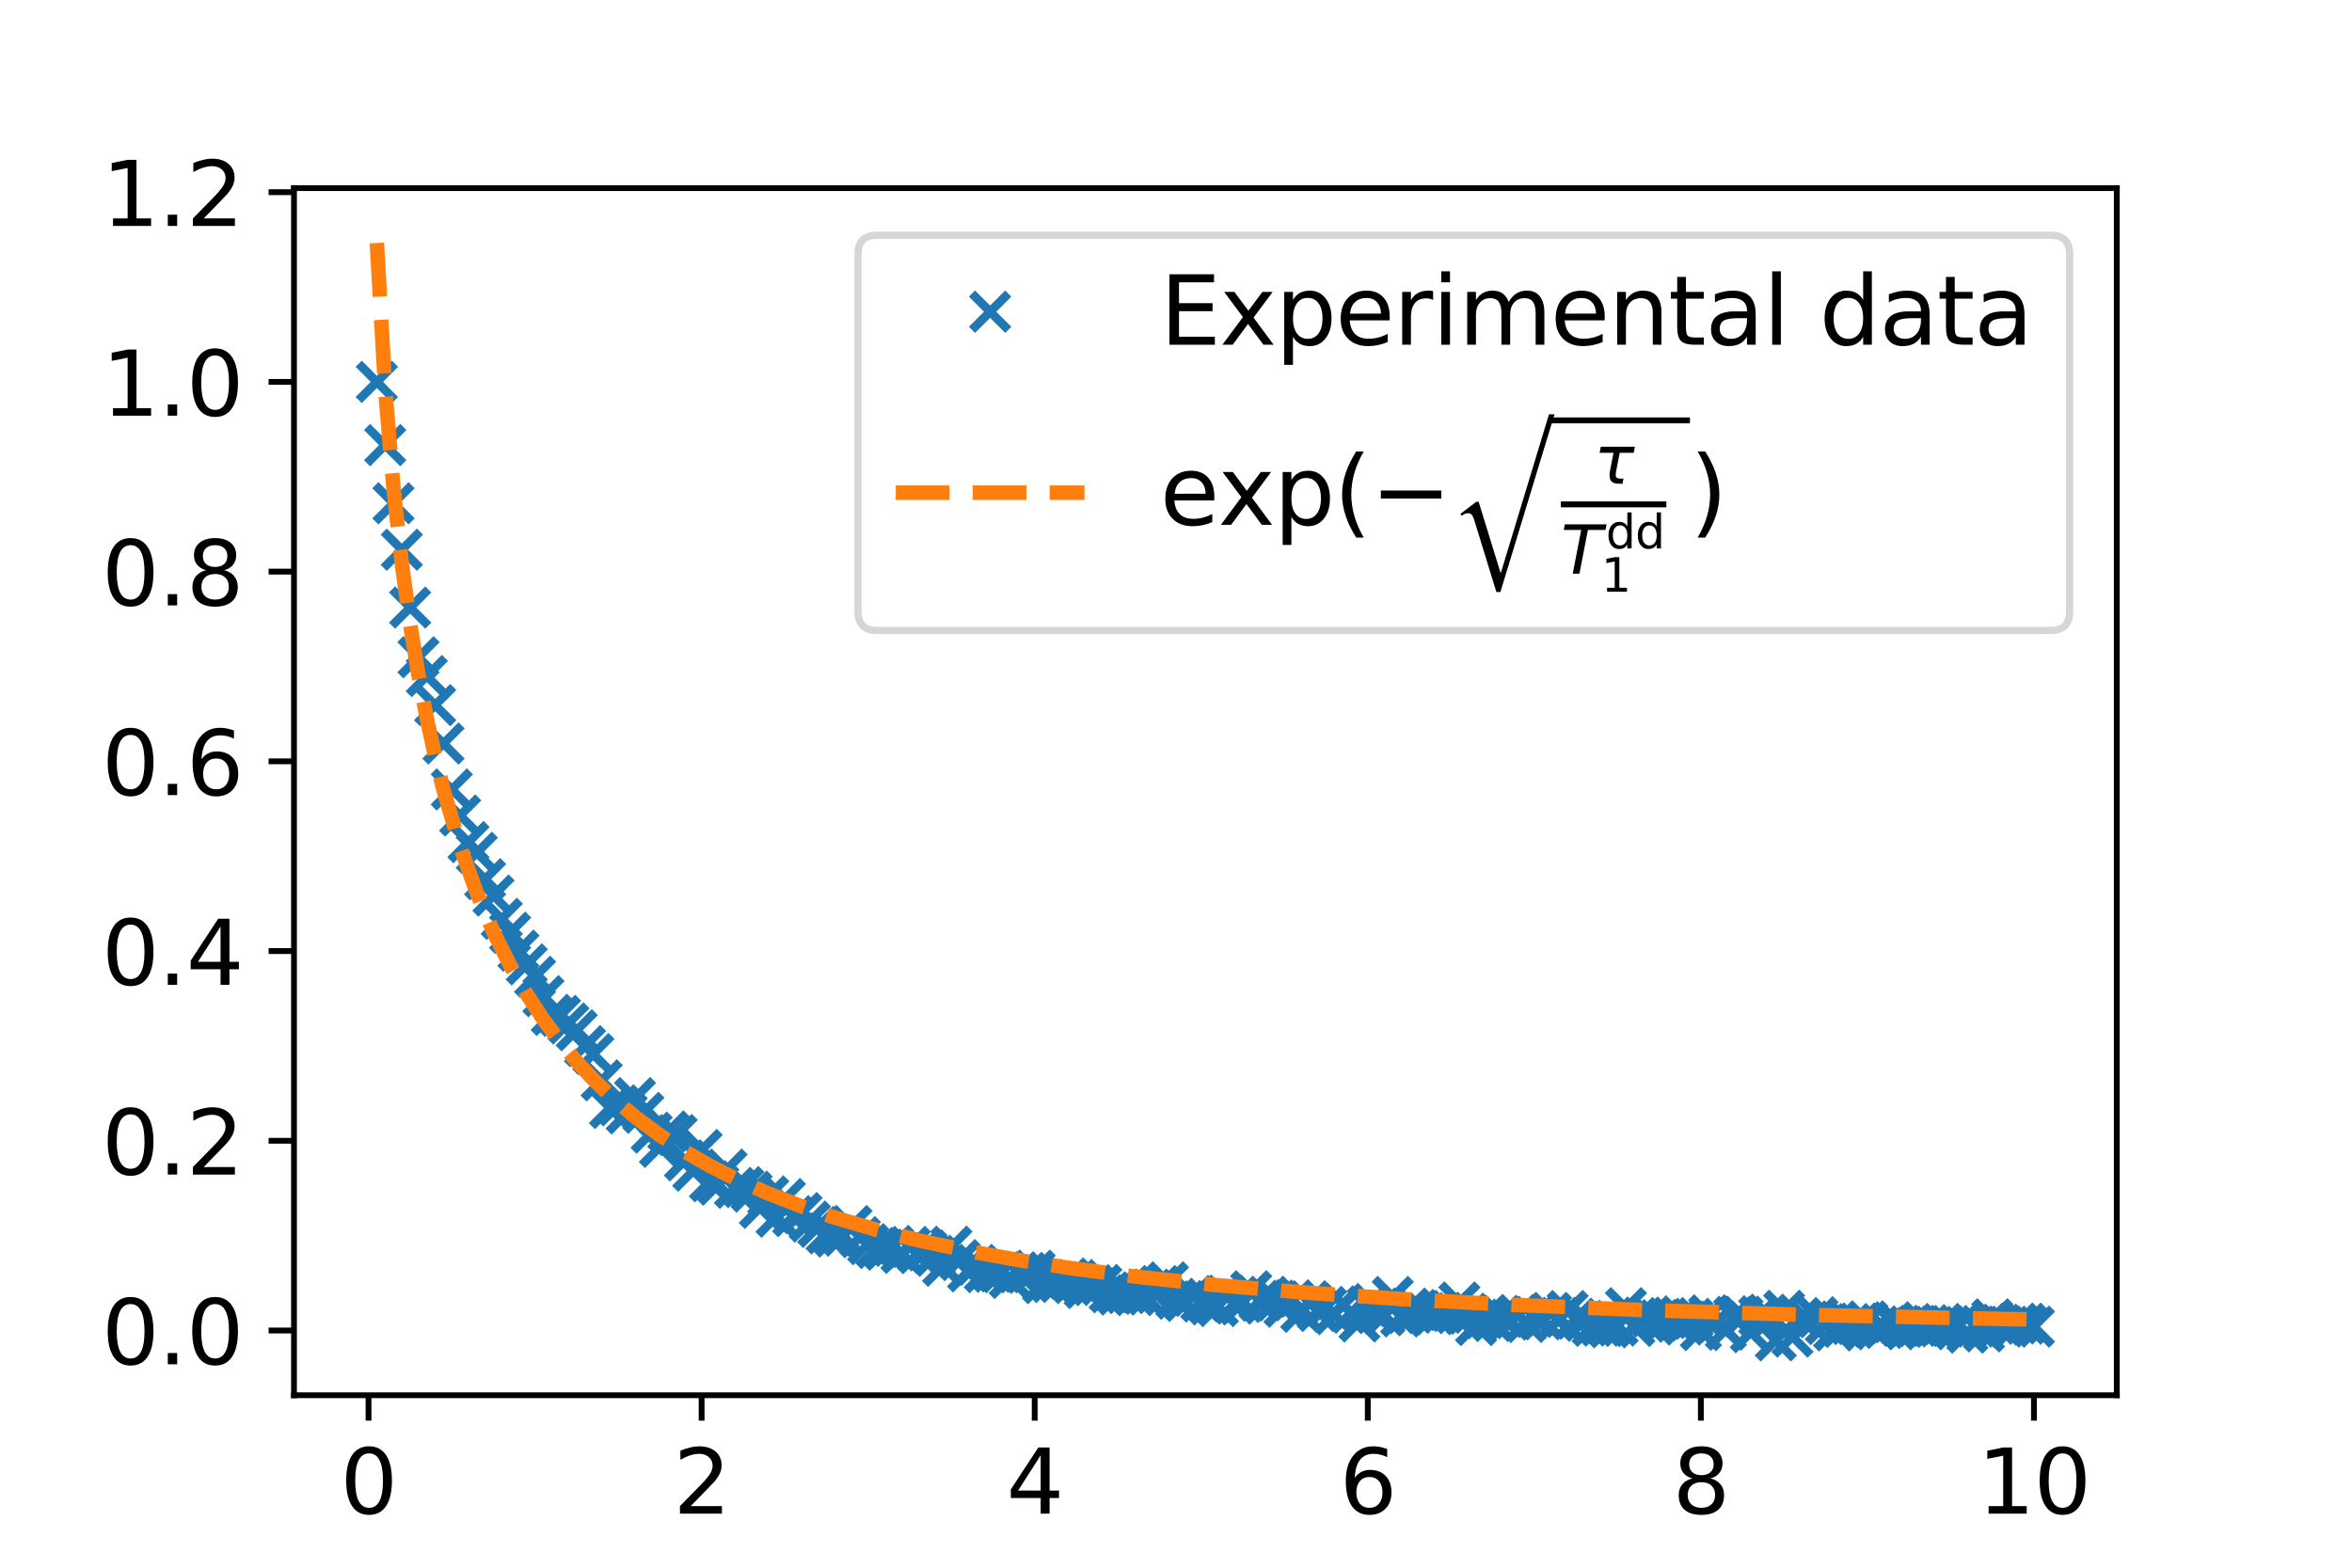 <?xml version="1.0" encoding="utf-8" standalone="no"?>
<!DOCTYPE svg PUBLIC "-//W3C//DTD SVG 1.1//EN"
  "http://www.w3.org/Graphics/SVG/1.1/DTD/svg11.dtd">
<svg xmlns:xlink="http://www.w3.org/1999/xlink" width="324pt" height="216pt" viewBox="0 0 324 216" xmlns="http://www.w3.org/2000/svg" version="1.1">
 <defs>
  <style type="text/css">*{stroke-linejoin: round; stroke-linecap: butt}</style>
 </defs>
 <g id="figure_1">
  <g id="patch_1">
   <path d="M 0 216 
L 324 216 
L 324 0 
L 0 0 
z
" style="fill: #ffffff"/>
  </g>
  <g id="axes_1">
   <g id="patch_2">
    <path d="M 40.5 192.24 
L 291.6 192.24 
L 291.6 25.92 
L 40.5 25.92 
z
" style="fill: #ffffff"/>
   </g>
   <g id="matplotlib.axis_1">
    <g id="xtick_1">
     <g id="line2d_1">
      <defs>
       <path id="m888c3f8dd4" d="M 0 0 
L 0 3.5 
" style="stroke: #000000; stroke-width: 0.8"/>
      </defs>
      <g>
       <use xlink:href="#m888c3f8dd4" x="50.767" y="192.24" style="stroke: #000000; stroke-width: 0.8"/>
      </g>
     </g>
     <g id="text_1">
      <!-- 0 -->
      <g transform="translate(46.87 208.548)scale(0.122 -0.122)">
       <defs>
        <path id="DejaVuSans-30" d="M 2034 4250 
Q 1547 4250 1301 3770 
Q 1056 3291 1056 2328 
Q 1056 1369 1301 889 
Q 1547 409 2034 409 
Q 2525 409 2770 889 
Q 3016 1369 3016 2328 
Q 3016 3291 2770 3770 
Q 2525 4250 2034 4250 
z
M 2034 4750 
Q 2819 4750 3233 4129 
Q 3647 3509 3647 2328 
Q 3647 1150 3233 529 
Q 2819 -91 2034 -91 
Q 1250 -91 836 529 
Q 422 1150 422 2328 
Q 422 3509 836 4129 
Q 1250 4750 2034 4750 
z
" transform="scale(0.016)"/>
       </defs>
       <use xlink:href="#DejaVuSans-30"/>
      </g>
     </g>
    </g>
    <g id="xtick_2">
     <g id="line2d_2">
      <g>
       <use xlink:href="#m888c3f8dd4" x="96.651" y="192.24" style="stroke: #000000; stroke-width: 0.8"/>
      </g>
     </g>
     <g id="text_2">
      <!-- 2 -->
      <g transform="translate(92.753 208.548)scale(0.122 -0.122)">
       <defs>
        <path id="DejaVuSans-32" d="M 1228 531 
L 3431 531 
L 3431 0 
L 469 0 
L 469 531 
Q 828 903 1448 1529 
Q 2069 2156 2228 2338 
Q 2531 2678 2651 2914 
Q 2772 3150 2772 3378 
Q 2772 3750 2511 3984 
Q 2250 4219 1831 4219 
Q 1534 4219 1204 4116 
Q 875 4013 500 3803 
L 500 4441 
Q 881 4594 1212 4672 
Q 1544 4750 1819 4750 
Q 2544 4750 2975 4387 
Q 3406 4025 3406 3419 
Q 3406 3131 3298 2873 
Q 3191 2616 2906 2266 
Q 2828 2175 2409 1742 
Q 1991 1309 1228 531 
z
" transform="scale(0.016)"/>
       </defs>
       <use xlink:href="#DejaVuSans-32"/>
      </g>
     </g>
    </g>
    <g id="xtick_3">
     <g id="line2d_3">
      <g>
       <use xlink:href="#m888c3f8dd4" x="142.534" y="192.24" style="stroke: #000000; stroke-width: 0.8"/>
      </g>
     </g>
     <g id="text_3">
      <!-- 4 -->
      <g transform="translate(138.637 208.548)scale(0.122 -0.122)">
       <defs>
        <path id="DejaVuSans-34" d="M 2419 4116 
L 825 1625 
L 2419 1625 
L 2419 4116 
z
M 2253 4666 
L 3047 4666 
L 3047 1625 
L 3713 1625 
L 3713 1100 
L 3047 1100 
L 3047 0 
L 2419 0 
L 2419 1100 
L 313 1100 
L 313 1709 
L 2253 4666 
z
" transform="scale(0.016)"/>
       </defs>
       <use xlink:href="#DejaVuSans-34"/>
      </g>
     </g>
    </g>
    <g id="xtick_4">
     <g id="line2d_4">
      <g>
       <use xlink:href="#m888c3f8dd4" x="188.418" y="192.24" style="stroke: #000000; stroke-width: 0.8"/>
      </g>
     </g>
     <g id="text_4">
      <!-- 6 -->
      <g transform="translate(184.521 208.548)scale(0.122 -0.122)">
       <defs>
        <path id="DejaVuSans-36" d="M 2113 2584 
Q 1688 2584 1439 2293 
Q 1191 2003 1191 1497 
Q 1191 994 1439 701 
Q 1688 409 2113 409 
Q 2538 409 2786 701 
Q 3034 994 3034 1497 
Q 3034 2003 2786 2293 
Q 2538 2584 2113 2584 
z
M 3366 4563 
L 3366 3988 
Q 3128 4100 2886 4159 
Q 2644 4219 2406 4219 
Q 1781 4219 1451 3797 
Q 1122 3375 1075 2522 
Q 1259 2794 1537 2939 
Q 1816 3084 2150 3084 
Q 2853 3084 3261 2657 
Q 3669 2231 3669 1497 
Q 3669 778 3244 343 
Q 2819 -91 2113 -91 
Q 1303 -91 875 529 
Q 447 1150 447 2328 
Q 447 3434 972 4092 
Q 1497 4750 2381 4750 
Q 2619 4750 2861 4703 
Q 3103 4656 3366 4563 
z
" transform="scale(0.016)"/>
       </defs>
       <use xlink:href="#DejaVuSans-36"/>
      </g>
     </g>
    </g>
    <g id="xtick_5">
     <g id="line2d_5">
      <g>
       <use xlink:href="#m888c3f8dd4" x="234.302" y="192.24" style="stroke: #000000; stroke-width: 0.8"/>
      </g>
     </g>
     <g id="text_5">
      <!-- 8 -->
      <g transform="translate(230.405 208.548)scale(0.122 -0.122)">
       <defs>
        <path id="DejaVuSans-38" d="M 2034 2216 
Q 1584 2216 1326 1975 
Q 1069 1734 1069 1313 
Q 1069 891 1326 650 
Q 1584 409 2034 409 
Q 2484 409 2743 651 
Q 3003 894 3003 1313 
Q 3003 1734 2745 1975 
Q 2488 2216 2034 2216 
z
M 1403 2484 
Q 997 2584 770 2862 
Q 544 3141 544 3541 
Q 544 4100 942 4425 
Q 1341 4750 2034 4750 
Q 2731 4750 3128 4425 
Q 3525 4100 3525 3541 
Q 3525 3141 3298 2862 
Q 3072 2584 2669 2484 
Q 3125 2378 3379 2068 
Q 3634 1759 3634 1313 
Q 3634 634 3220 271 
Q 2806 -91 2034 -91 
Q 1263 -91 848 271 
Q 434 634 434 1313 
Q 434 1759 690 2068 
Q 947 2378 1403 2484 
z
M 1172 3481 
Q 1172 3119 1398 2916 
Q 1625 2713 2034 2713 
Q 2441 2713 2670 2916 
Q 2900 3119 2900 3481 
Q 2900 3844 2670 4047 
Q 2441 4250 2034 4250 
Q 1625 4250 1398 4047 
Q 1172 3844 1172 3481 
z
" transform="scale(0.016)"/>
       </defs>
       <use xlink:href="#DejaVuSans-38"/>
      </g>
     </g>
    </g>
    <g id="xtick_6">
     <g id="line2d_6">
      <g>
       <use xlink:href="#m888c3f8dd4" x="280.186" y="192.24" style="stroke: #000000; stroke-width: 0.8"/>
      </g>
     </g>
     <g id="text_6">
      <!-- 10 -->
      <g transform="translate(272.392 208.548)scale(0.122 -0.122)">
       <defs>
        <path id="DejaVuSans-31" d="M 794 531 
L 1825 531 
L 1825 4091 
L 703 3866 
L 703 4441 
L 1819 4666 
L 2450 4666 
L 2450 531 
L 3481 531 
L 3481 0 
L 794 0 
L 794 531 
z
" transform="scale(0.016)"/>
       </defs>
       <use xlink:href="#DejaVuSans-31"/>
       <use xlink:href="#DejaVuSans-30" x="63.623"/>
      </g>
     </g>
    </g>
   </g>
   <g id="matplotlib.axis_2">
    <g id="ytick_1">
     <g id="line2d_7">
      <defs>
       <path id="mb64ffca173" d="M 0 0 
L -3.5 0 
" style="stroke: #000000; stroke-width: 0.8"/>
      </defs>
      <g>
       <use xlink:href="#mb64ffca173" x="40.5" y="183.32" style="stroke: #000000; stroke-width: 0.8"/>
      </g>
     </g>
     <g id="text_7">
      <!-- 0.0 -->
      <g transform="translate(14.019 187.974)scale(0.122 -0.122)">
       <defs>
        <path id="DejaVuSans-2e" d="M 684 794 
L 1344 794 
L 1344 0 
L 684 0 
L 684 794 
z
" transform="scale(0.016)"/>
       </defs>
       <use xlink:href="#DejaVuSans-30"/>
       <use xlink:href="#DejaVuSans-2e" x="63.623"/>
       <use xlink:href="#DejaVuSans-30" x="95.41"/>
      </g>
     </g>
    </g>
    <g id="ytick_2">
     <g id="line2d_8">
      <g>
       <use xlink:href="#mb64ffca173" x="40.5" y="157.179" style="stroke: #000000; stroke-width: 0.8"/>
      </g>
     </g>
     <g id="text_8">
      <!-- 0.2 -->
      <g transform="translate(14.019 161.833)scale(0.122 -0.122)">
       <use xlink:href="#DejaVuSans-30"/>
       <use xlink:href="#DejaVuSans-2e" x="63.623"/>
       <use xlink:href="#DejaVuSans-32" x="95.41"/>
      </g>
     </g>
    </g>
    <g id="ytick_3">
     <g id="line2d_9">
      <g>
       <use xlink:href="#mb64ffca173" x="40.5" y="131.039" style="stroke: #000000; stroke-width: 0.8"/>
      </g>
     </g>
     <g id="text_9">
      <!-- 0.4 -->
      <g transform="translate(14.019 135.693)scale(0.122 -0.122)">
       <use xlink:href="#DejaVuSans-30"/>
       <use xlink:href="#DejaVuSans-2e" x="63.623"/>
       <use xlink:href="#DejaVuSans-34" x="95.41"/>
      </g>
     </g>
    </g>
    <g id="ytick_4">
     <g id="line2d_10">
      <g>
       <use xlink:href="#mb64ffca173" x="40.5" y="104.898" style="stroke: #000000; stroke-width: 0.8"/>
      </g>
     </g>
     <g id="text_10">
      <!-- 0.6 -->
      <g transform="translate(14.019 109.552)scale(0.122 -0.122)">
       <use xlink:href="#DejaVuSans-30"/>
       <use xlink:href="#DejaVuSans-2e" x="63.623"/>
       <use xlink:href="#DejaVuSans-36" x="95.41"/>
      </g>
     </g>
    </g>
    <g id="ytick_5">
     <g id="line2d_11">
      <g>
       <use xlink:href="#mb64ffca173" x="40.5" y="78.758" style="stroke: #000000; stroke-width: 0.8"/>
      </g>
     </g>
     <g id="text_11">
      <!-- 0.8 -->
      <g transform="translate(14.019 83.412)scale(0.122 -0.122)">
       <use xlink:href="#DejaVuSans-30"/>
       <use xlink:href="#DejaVuSans-2e" x="63.623"/>
       <use xlink:href="#DejaVuSans-38" x="95.41"/>
      </g>
     </g>
    </g>
    <g id="ytick_6">
     <g id="line2d_12">
      <g>
       <use xlink:href="#mb64ffca173" x="40.5" y="52.617" style="stroke: #000000; stroke-width: 0.8"/>
      </g>
     </g>
     <g id="text_12">
      <!-- 1.0 -->
      <g transform="translate(14.019 57.271)scale(0.122 -0.122)">
       <use xlink:href="#DejaVuSans-31"/>
       <use xlink:href="#DejaVuSans-2e" x="63.623"/>
       <use xlink:href="#DejaVuSans-30" x="95.41"/>
      </g>
     </g>
    </g>
    <g id="ytick_7">
     <g id="line2d_13">
      <g>
       <use xlink:href="#mb64ffca173" x="40.5" y="26.477" style="stroke: #000000; stroke-width: 0.8"/>
      </g>
     </g>
     <g id="text_13">
      <!-- 1.2 -->
      <g transform="translate(14.019 31.131)scale(0.122 -0.122)">
       <use xlink:href="#DejaVuSans-31"/>
       <use xlink:href="#DejaVuSans-2e" x="63.623"/>
       <use xlink:href="#DejaVuSans-32" x="95.41"/>
      </g>
     </g>
    </g>
   </g>
   <g id="line2d_14">
    <defs>
     <path id="m586f69d91e" d="M -2.5 2.5 
L 2.5 -2.5 
M -2.5 -2.5 
L 2.5 2.5 
" style="stroke: #1f77b4; stroke-width: 1.2"/>
    </defs>
    <g clip-path="url(#pf700c97f10)">
     <use xlink:href="#m586f69d91e" x="51.914" y="52.617" style="fill-opacity: 0; stroke: #1f77b4; stroke-width: 1.2"/>
     <use xlink:href="#m586f69d91e" x="53.061" y="61.326" style="fill-opacity: 0; stroke: #1f77b4; stroke-width: 1.2"/>
     <use xlink:href="#m586f69d91e" x="54.208" y="69.346" style="fill-opacity: 0; stroke: #1f77b4; stroke-width: 1.2"/>
     <use xlink:href="#m586f69d91e" x="55.355" y="75.74" style="fill-opacity: 0; stroke: #1f77b4; stroke-width: 1.2"/>
     <use xlink:href="#m586f69d91e" x="56.502" y="83.709" style="fill-opacity: 0; stroke: #1f77b4; stroke-width: 1.2"/>
     <use xlink:href="#m586f69d91e" x="57.649" y="90.557" style="fill-opacity: 0; stroke: #1f77b4; stroke-width: 1.2"/>
     <use xlink:href="#m586f69d91e" x="58.796" y="93.149" style="fill-opacity: 0; stroke: #1f77b4; stroke-width: 1.2"/>
     <use xlink:href="#m586f69d91e" x="59.943" y="97.153" style="fill-opacity: 0; stroke: #1f77b4; stroke-width: 1.2"/>
     <use xlink:href="#m586f69d91e" x="61.09" y="102.444" style="fill-opacity: 0; stroke: #1f77b4; stroke-width: 1.2"/>
     <use xlink:href="#m586f69d91e" x="62.238" y="108.769" style="fill-opacity: 0; stroke: #1f77b4; stroke-width: 1.2"/>
     <use xlink:href="#m586f69d91e" x="63.385" y="112.362" style="fill-opacity: 0; stroke: #1f77b4; stroke-width: 1.2"/>
     <use xlink:href="#m586f69d91e" x="64.532" y="116.027" style="fill-opacity: 0; stroke: #1f77b4; stroke-width: 1.2"/>
     <use xlink:href="#m586f69d91e" x="65.679" y="117.496" style="fill-opacity: 0; stroke: #1f77b4; stroke-width: 1.2"/>
     <use xlink:href="#m586f69d91e" x="66.826" y="121.135" style="fill-opacity: 0; stroke: #1f77b4; stroke-width: 1.2"/>
     <use xlink:href="#m586f69d91e" x="67.973" y="123.394" style="fill-opacity: 0; stroke: #1f77b4; stroke-width: 1.2"/>
     <use xlink:href="#m586f69d91e" x="69.12" y="126.603" style="fill-opacity: 0; stroke: #1f77b4; stroke-width: 1.2"/>
     <use xlink:href="#m586f69d91e" x="70.267" y="128.512" style="fill-opacity: 0; stroke: #1f77b4; stroke-width: 1.2"/>
     <use xlink:href="#m586f69d91e" x="71.414" y="130.983" style="fill-opacity: 0; stroke: #1f77b4; stroke-width: 1.2"/>
     <use xlink:href="#m586f69d91e" x="72.561" y="132.876" style="fill-opacity: 0; stroke: #1f77b4; stroke-width: 1.2"/>
     <use xlink:href="#m586f69d91e" x="73.709" y="134.581" style="fill-opacity: 0; stroke: #1f77b4; stroke-width: 1.2"/>
     <use xlink:href="#m586f69d91e" x="74.856" y="137.254" style="fill-opacity: 0; stroke: #1f77b4; stroke-width: 1.2"/>
     <use xlink:href="#m586f69d91e" x="76.003" y="139.832" style="fill-opacity: 0; stroke: #1f77b4; stroke-width: 1.2"/>
     <use xlink:href="#m586f69d91e" x="77.15" y="139.969" style="fill-opacity: 0; stroke: #1f77b4; stroke-width: 1.2"/>
     <use xlink:href="#m586f69d91e" x="78.297" y="141.016" style="fill-opacity: 0; stroke: #1f77b4; stroke-width: 1.2"/>
     <use xlink:href="#m586f69d91e" x="79.444" y="141.95" style="fill-opacity: 0; stroke: #1f77b4; stroke-width: 1.2"/>
     <use xlink:href="#m586f69d91e" x="80.591" y="144.14" style="fill-opacity: 0; stroke: #1f77b4; stroke-width: 1.2"/>
     <use xlink:href="#m586f69d91e" x="81.738" y="145.232" style="fill-opacity: 0; stroke: #1f77b4; stroke-width: 1.2"/>
     <use xlink:href="#m586f69d91e" x="82.885" y="148.851" style="fill-opacity: 0; stroke: #1f77b4; stroke-width: 1.2"/>
     <use xlink:href="#m586f69d91e" x="84.032" y="152.662" style="fill-opacity: 0; stroke: #1f77b4; stroke-width: 1.2"/>
     <use xlink:href="#m586f69d91e" x="85.18" y="152.298" style="fill-opacity: 0; stroke: #1f77b4; stroke-width: 1.2"/>
     <use xlink:href="#m586f69d91e" x="86.327" y="153.41" style="fill-opacity: 0; stroke: #1f77b4; stroke-width: 1.2"/>
     <use xlink:href="#m586f69d91e" x="87.474" y="151.296" style="fill-opacity: 0; stroke: #1f77b4; stroke-width: 1.2"/>
     <use xlink:href="#m586f69d91e" x="88.621" y="153.331" style="fill-opacity: 0; stroke: #1f77b4; stroke-width: 1.2"/>
     <use xlink:href="#m586f69d91e" x="89.768" y="156.06" style="fill-opacity: 0; stroke: #1f77b4; stroke-width: 1.2"/>
     <use xlink:href="#m586f69d91e" x="90.915" y="158.02" style="fill-opacity: 0; stroke: #1f77b4; stroke-width: 1.2"/>
     <use xlink:href="#m586f69d91e" x="92.062" y="155.895" style="fill-opacity: 0; stroke: #1f77b4; stroke-width: 1.2"/>
     <use xlink:href="#m586f69d91e" x="93.209" y="156.393" style="fill-opacity: 0; stroke: #1f77b4; stroke-width: 1.2"/>
     <use xlink:href="#m586f69d91e" x="94.356" y="159.876" style="fill-opacity: 0; stroke: #1f77b4; stroke-width: 1.2"/>
     <use xlink:href="#m586f69d91e" x="95.503" y="161.3" style="fill-opacity: 0; stroke: #1f77b4; stroke-width: 1.2"/>
     <use xlink:href="#m586f69d91e" x="96.651" y="158.444" style="fill-opacity: 0; stroke: #1f77b4; stroke-width: 1.2"/>
     <use xlink:href="#m586f69d91e" x="97.798" y="162.756" style="fill-opacity: 0; stroke: #1f77b4; stroke-width: 1.2"/>
     <use xlink:href="#m586f69d91e" x="98.945" y="163.233" style="fill-opacity: 0; stroke: #1f77b4; stroke-width: 1.2"/>
     <use xlink:href="#m586f69d91e" x="100.092" y="161.149" style="fill-opacity: 0; stroke: #1f77b4; stroke-width: 1.2"/>
     <use xlink:href="#m586f69d91e" x="101.239" y="163.668" style="fill-opacity: 0; stroke: #1f77b4; stroke-width: 1.2"/>
     <use xlink:href="#m586f69d91e" x="102.386" y="163.563" style="fill-opacity: 0; stroke: #1f77b4; stroke-width: 1.2"/>
     <use xlink:href="#m586f69d91e" x="103.533" y="164.181" style="fill-opacity: 0; stroke: #1f77b4; stroke-width: 1.2"/>
     <use xlink:href="#m586f69d91e" x="104.68" y="166.419" style="fill-opacity: 0; stroke: #1f77b4; stroke-width: 1.2"/>
     <use xlink:href="#m586f69d91e" x="105.827" y="164.838" style="fill-opacity: 0; stroke: #1f77b4; stroke-width: 1.2"/>
     <use xlink:href="#m586f69d91e" x="106.974" y="167.636" style="fill-opacity: 0; stroke: #1f77b4; stroke-width: 1.2"/>
     <use xlink:href="#m586f69d91e" x="108.121" y="165.206" style="fill-opacity: 0; stroke: #1f77b4; stroke-width: 1.2"/>
     <use xlink:href="#m586f69d91e" x="109.269" y="167.563" style="fill-opacity: 0; stroke: #1f77b4; stroke-width: 1.2"/>
     <use xlink:href="#m586f69d91e" x="110.416" y="167.133" style="fill-opacity: 0; stroke: #1f77b4; stroke-width: 1.2"/>
     <use xlink:href="#m586f69d91e" x="111.563" y="168.319" style="fill-opacity: 0; stroke: #1f77b4; stroke-width: 1.2"/>
     <use xlink:href="#m586f69d91e" x="112.71" y="169.048" style="fill-opacity: 0; stroke: #1f77b4; stroke-width: 1.2"/>
     <use xlink:href="#m586f69d91e" x="113.857" y="169.94" style="fill-opacity: 0; stroke: #1f77b4; stroke-width: 1.2"/>
     <use xlink:href="#m586f69d91e" x="115.004" y="170.381" style="fill-opacity: 0; stroke: #1f77b4; stroke-width: 1.2"/>
     <use xlink:href="#m586f69d91e" x="116.151" y="170.256" style="fill-opacity: 0; stroke: #1f77b4; stroke-width: 1.2"/>
     <use xlink:href="#m586f69d91e" x="117.298" y="168.926" style="fill-opacity: 0; stroke: #1f77b4; stroke-width: 1.2"/>
     <use xlink:href="#m586f69d91e" x="118.445" y="170.458" style="fill-opacity: 0; stroke: #1f77b4; stroke-width: 1.2"/>
     <use xlink:href="#m586f69d91e" x="119.592" y="171.428" style="fill-opacity: 0; stroke: #1f77b4; stroke-width: 1.2"/>
     <use xlink:href="#m586f69d91e" x="120.74" y="171.96" style="fill-opacity: 0; stroke: #1f77b4; stroke-width: 1.2"/>
     <use xlink:href="#m586f69d91e" x="121.887" y="172.187" style="fill-opacity: 0; stroke: #1f77b4; stroke-width: 1.2"/>
     <use xlink:href="#m586f69d91e" x="123.034" y="171.664" style="fill-opacity: 0; stroke: #1f77b4; stroke-width: 1.2"/>
     <use xlink:href="#m586f69d91e" x="124.181" y="172.636" style="fill-opacity: 0; stroke: #1f77b4; stroke-width: 1.2"/>
     <use xlink:href="#m586f69d91e" x="125.328" y="171.802" style="fill-opacity: 0; stroke: #1f77b4; stroke-width: 1.2"/>
     <use xlink:href="#m586f69d91e" x="126.475" y="172.659" style="fill-opacity: 0; stroke: #1f77b4; stroke-width: 1.2"/>
     <use xlink:href="#m586f69d91e" x="127.622" y="172.282" style="fill-opacity: 0; stroke: #1f77b4; stroke-width: 1.2"/>
     <use xlink:href="#m586f69d91e" x="128.769" y="173.027" style="fill-opacity: 0; stroke: #1f77b4; stroke-width: 1.2"/>
     <use xlink:href="#m586f69d91e" x="129.916" y="174.412" style="fill-opacity: 0; stroke: #1f77b4; stroke-width: 1.2"/>
     <use xlink:href="#m586f69d91e" x="131.063" y="171.772" style="fill-opacity: 0; stroke: #1f77b4; stroke-width: 1.2"/>
     <use xlink:href="#m586f69d91e" x="132.211" y="173.623" style="fill-opacity: 0; stroke: #1f77b4; stroke-width: 1.2"/>
     <use xlink:href="#m586f69d91e" x="133.358" y="175.172" style="fill-opacity: 0; stroke: #1f77b4; stroke-width: 1.2"/>
     <use xlink:href="#m586f69d91e" x="134.505" y="174.274" style="fill-opacity: 0; stroke: #1f77b4; stroke-width: 1.2"/>
     <use xlink:href="#m586f69d91e" x="135.652" y="175.284" style="fill-opacity: 0; stroke: #1f77b4; stroke-width: 1.2"/>
     <use xlink:href="#m586f69d91e" x="136.799" y="175.232" style="fill-opacity: 0; stroke: #1f77b4; stroke-width: 1.2"/>
     <use xlink:href="#m586f69d91e" x="137.946" y="175.292" style="fill-opacity: 0; stroke: #1f77b4; stroke-width: 1.2"/>
     <use xlink:href="#m586f69d91e" x="139.093" y="176.088" style="fill-opacity: 0; stroke: #1f77b4; stroke-width: 1.2"/>
     <use xlink:href="#m586f69d91e" x="140.24" y="175.294" style="fill-opacity: 0; stroke: #1f77b4; stroke-width: 1.2"/>
     <use xlink:href="#m586f69d91e" x="141.387" y="175.378" style="fill-opacity: 0; stroke: #1f77b4; stroke-width: 1.2"/>
     <use xlink:href="#m586f69d91e" x="142.534" y="175.07" style="fill-opacity: 0; stroke: #1f77b4; stroke-width: 1.2"/>
     <use xlink:href="#m586f69d91e" x="143.682" y="176.794" style="fill-opacity: 0; stroke: #1f77b4; stroke-width: 1.2"/>
     <use xlink:href="#m586f69d91e" x="144.829" y="176.638" style="fill-opacity: 0; stroke: #1f77b4; stroke-width: 1.2"/>
     <use xlink:href="#m586f69d91e" x="145.976" y="176.637" style="fill-opacity: 0; stroke: #1f77b4; stroke-width: 1.2"/>
     <use xlink:href="#m586f69d91e" x="147.123" y="176.152" style="fill-opacity: 0; stroke: #1f77b4; stroke-width: 1.2"/>
     <use xlink:href="#m586f69d91e" x="148.27" y="176.364" style="fill-opacity: 0; stroke: #1f77b4; stroke-width: 1.2"/>
     <use xlink:href="#m586f69d91e" x="149.417" y="177.474" style="fill-opacity: 0; stroke: #1f77b4; stroke-width: 1.2"/>
     <use xlink:href="#m586f69d91e" x="150.564" y="177.07" style="fill-opacity: 0; stroke: #1f77b4; stroke-width: 1.2"/>
     <use xlink:href="#m586f69d91e" x="151.711" y="177.039" style="fill-opacity: 0; stroke: #1f77b4; stroke-width: 1.2"/>
     <use xlink:href="#m586f69d91e" x="152.858" y="178.058" style="fill-opacity: 0; stroke: #1f77b4; stroke-width: 1.2"/>
     <use xlink:href="#m586f69d91e" x="154.005" y="178.37" style="fill-opacity: 0; stroke: #1f77b4; stroke-width: 1.2"/>
     <use xlink:href="#m586f69d91e" x="155.153" y="178.167" style="fill-opacity: 0; stroke: #1f77b4; stroke-width: 1.2"/>
     <use xlink:href="#m586f69d91e" x="156.3" y="178.456" style="fill-opacity: 0; stroke: #1f77b4; stroke-width: 1.2"/>
     <use xlink:href="#m586f69d91e" x="157.447" y="178.276" style="fill-opacity: 0; stroke: #1f77b4; stroke-width: 1.2"/>
     <use xlink:href="#m586f69d91e" x="158.594" y="177.681" style="fill-opacity: 0; stroke: #1f77b4; stroke-width: 1.2"/>
     <use xlink:href="#m586f69d91e" x="159.741" y="177.189" style="fill-opacity: 0; stroke: #1f77b4; stroke-width: 1.2"/>
     <use xlink:href="#m586f69d91e" x="160.888" y="176.686" style="fill-opacity: 0; stroke: #1f77b4; stroke-width: 1.2"/>
     <use xlink:href="#m586f69d91e" x="162.035" y="178.946" style="fill-opacity: 0; stroke: #1f77b4; stroke-width: 1.2"/>
     <use xlink:href="#m586f69d91e" x="163.182" y="179.25" style="fill-opacity: 0; stroke: #1f77b4; stroke-width: 1.2"/>
     <use xlink:href="#m586f69d91e" x="164.329" y="178.556" style="fill-opacity: 0; stroke: #1f77b4; stroke-width: 1.2"/>
     <use xlink:href="#m586f69d91e" x="165.476" y="179.327" style="fill-opacity: 0; stroke: #1f77b4; stroke-width: 1.2"/>
     <use xlink:href="#m586f69d91e" x="166.624" y="179.728" style="fill-opacity: 0; stroke: #1f77b4; stroke-width: 1.2"/>
     <use xlink:href="#m586f69d91e" x="167.771" y="179.959" style="fill-opacity: 0; stroke: #1f77b4; stroke-width: 1.2"/>
     <use xlink:href="#m586f69d91e" x="168.918" y="178.525" style="fill-opacity: 0; stroke: #1f77b4; stroke-width: 1.2"/>
     <use xlink:href="#m586f69d91e" x="170.065" y="179.608" style="fill-opacity: 0; stroke: #1f77b4; stroke-width: 1.2"/>
     <use xlink:href="#m586f69d91e" x="171.212" y="179.376" style="fill-opacity: 0; stroke: #1f77b4; stroke-width: 1.2"/>
     <use xlink:href="#m586f69d91e" x="172.359" y="177.908" style="fill-opacity: 0; stroke: #1f77b4; stroke-width: 1.2"/>
     <use xlink:href="#m586f69d91e" x="173.506" y="179.225" style="fill-opacity: 0; stroke: #1f77b4; stroke-width: 1.2"/>
     <use xlink:href="#m586f69d91e" x="174.653" y="178.665" style="fill-opacity: 0; stroke: #1f77b4; stroke-width: 1.2"/>
     <use xlink:href="#m586f69d91e" x="175.8" y="179.197" style="fill-opacity: 0; stroke: #1f77b4; stroke-width: 1.2"/>
     <use xlink:href="#m586f69d91e" x="176.947" y="180.045" style="fill-opacity: 0; stroke: #1f77b4; stroke-width: 1.2"/>
     <use xlink:href="#m586f69d91e" x="178.095" y="179.155" style="fill-opacity: 0; stroke: #1f77b4; stroke-width: 1.2"/>
     <use xlink:href="#m586f69d91e" x="179.242" y="180.748" style="fill-opacity: 0; stroke: #1f77b4; stroke-width: 1.2"/>
     <use xlink:href="#m586f69d91e" x="180.389" y="179.298" style="fill-opacity: 0; stroke: #1f77b4; stroke-width: 1.2"/>
     <use xlink:href="#m586f69d91e" x="181.536" y="180.641" style="fill-opacity: 0; stroke: #1f77b4; stroke-width: 1.2"/>
     <use xlink:href="#m586f69d91e" x="182.683" y="180.066" style="fill-opacity: 0; stroke: #1f77b4; stroke-width: 1.2"/>
     <use xlink:href="#m586f69d91e" x="183.83" y="181.066" style="fill-opacity: 0; stroke: #1f77b4; stroke-width: 1.2"/>
     <use xlink:href="#m586f69d91e" x="184.977" y="179.665" style="fill-opacity: 0; stroke: #1f77b4; stroke-width: 1.2"/>
     <use xlink:href="#m586f69d91e" x="186.124" y="180.872" style="fill-opacity: 0; stroke: #1f77b4; stroke-width: 1.2"/>
     <use xlink:href="#m586f69d91e" x="187.271" y="182.081" style="fill-opacity: 0; stroke: #1f77b4; stroke-width: 1.2"/>
     <use xlink:href="#m586f69d91e" x="188.418" y="179.987" style="fill-opacity: 0; stroke: #1f77b4; stroke-width: 1.2"/>
     <use xlink:href="#m586f69d91e" x="189.566" y="180.926" style="fill-opacity: 0; stroke: #1f77b4; stroke-width: 1.2"/>
     <use xlink:href="#m586f69d91e" x="190.713" y="181.226" style="fill-opacity: 0; stroke: #1f77b4; stroke-width: 1.2"/>
     <use xlink:href="#m586f69d91e" x="191.86" y="178.693" style="fill-opacity: 0; stroke: #1f77b4; stroke-width: 1.2"/>
     <use xlink:href="#m586f69d91e" x="193.007" y="181.386" style="fill-opacity: 0; stroke: #1f77b4; stroke-width: 1.2"/>
     <use xlink:href="#m586f69d91e" x="194.154" y="180.294" style="fill-opacity: 0; stroke: #1f77b4; stroke-width: 1.2"/>
     <use xlink:href="#m586f69d91e" x="195.301" y="180.496" style="fill-opacity: 0; stroke: #1f77b4; stroke-width: 1.2"/>
     <use xlink:href="#m586f69d91e" x="196.448" y="180.932" style="fill-opacity: 0; stroke: #1f77b4; stroke-width: 1.2"/>
     <use xlink:href="#m586f69d91e" x="197.595" y="181.078" style="fill-opacity: 0; stroke: #1f77b4; stroke-width: 1.2"/>
     <use xlink:href="#m586f69d91e" x="198.742" y="180.883" style="fill-opacity: 0; stroke: #1f77b4; stroke-width: 1.2"/>
     <use xlink:href="#m586f69d91e" x="199.889" y="180.641" style="fill-opacity: 0; stroke: #1f77b4; stroke-width: 1.2"/>
     <use xlink:href="#m586f69d91e" x="201.037" y="179.451" style="fill-opacity: 0; stroke: #1f77b4; stroke-width: 1.2"/>
     <use xlink:href="#m586f69d91e" x="202.184" y="181.003" style="fill-opacity: 0; stroke: #1f77b4; stroke-width: 1.2"/>
     <use xlink:href="#m586f69d91e" x="203.331" y="182.573" style="fill-opacity: 0; stroke: #1f77b4; stroke-width: 1.2"/>
     <use xlink:href="#m586f69d91e" x="204.478" y="181.621" style="fill-opacity: 0; stroke: #1f77b4; stroke-width: 1.2"/>
     <use xlink:href="#m586f69d91e" x="205.625" y="182.015" style="fill-opacity: 0; stroke: #1f77b4; stroke-width: 1.2"/>
     <use xlink:href="#m586f69d91e" x="206.772" y="181.298" style="fill-opacity: 0; stroke: #1f77b4; stroke-width: 1.2"/>
     <use xlink:href="#m586f69d91e" x="207.919" y="181.821" style="fill-opacity: 0; stroke: #1f77b4; stroke-width: 1.2"/>
     <use xlink:href="#m586f69d91e" x="209.066" y="181.177" style="fill-opacity: 0; stroke: #1f77b4; stroke-width: 1.2"/>
     <use xlink:href="#m586f69d91e" x="210.213" y="182.146" style="fill-opacity: 0; stroke: #1f77b4; stroke-width: 1.2"/>
     <use xlink:href="#m586f69d91e" x="211.36" y="181.457" style="fill-opacity: 0; stroke: #1f77b4; stroke-width: 1.2"/>
     <use xlink:href="#m586f69d91e" x="212.508" y="181.784" style="fill-opacity: 0; stroke: #1f77b4; stroke-width: 1.2"/>
     <use xlink:href="#m586f69d91e" x="213.655" y="180.893" style="fill-opacity: 0; stroke: #1f77b4; stroke-width: 1.2"/>
     <use xlink:href="#m586f69d91e" x="214.802" y="181.573" style="fill-opacity: 0; stroke: #1f77b4; stroke-width: 1.2"/>
     <use xlink:href="#m586f69d91e" x="215.949" y="180.631" style="fill-opacity: 0; stroke: #1f77b4; stroke-width: 1.2"/>
     <use xlink:href="#m586f69d91e" x="217.096" y="181.7" style="fill-opacity: 0; stroke: #1f77b4; stroke-width: 1.2"/>
     <use xlink:href="#m586f69d91e" x="218.243" y="181.978" style="fill-opacity: 0; stroke: #1f77b4; stroke-width: 1.2"/>
     <use xlink:href="#m586f69d91e" x="219.39" y="182.684" style="fill-opacity: 0; stroke: #1f77b4; stroke-width: 1.2"/>
     <use xlink:href="#m586f69d91e" x="220.537" y="182.652" style="fill-opacity: 0; stroke: #1f77b4; stroke-width: 1.2"/>
     <use xlink:href="#m586f69d91e" x="221.684" y="182.886" style="fill-opacity: 0; stroke: #1f77b4; stroke-width: 1.2"/>
     <use xlink:href="#m586f69d91e" x="222.831" y="182.64" style="fill-opacity: 0; stroke: #1f77b4; stroke-width: 1.2"/>
     <use xlink:href="#m586f69d91e" x="223.979" y="180.243" style="fill-opacity: 0; stroke: #1f77b4; stroke-width: 1.2"/>
     <use xlink:href="#m586f69d91e" x="225.126" y="182.7" style="fill-opacity: 0; stroke: #1f77b4; stroke-width: 1.2"/>
     <use xlink:href="#m586f69d91e" x="226.273" y="181.539" style="fill-opacity: 0; stroke: #1f77b4; stroke-width: 1.2"/>
     <use xlink:href="#m586f69d91e" x="227.42" y="181.37" style="fill-opacity: 0; stroke: #1f77b4; stroke-width: 1.2"/>
     <use xlink:href="#m586f69d91e" x="228.567" y="181.893" style="fill-opacity: 0; stroke: #1f77b4; stroke-width: 1.2"/>
     <use xlink:href="#m586f69d91e" x="229.714" y="181.598" style="fill-opacity: 0; stroke: #1f77b4; stroke-width: 1.2"/>
     <use xlink:href="#m586f69d91e" x="230.861" y="182.107" style="fill-opacity: 0; stroke: #1f77b4; stroke-width: 1.2"/>
     <use xlink:href="#m586f69d91e" x="232.008" y="182.506" style="fill-opacity: 0; stroke: #1f77b4; stroke-width: 1.2"/>
     <use xlink:href="#m586f69d91e" x="233.155" y="181.704" style="fill-opacity: 0; stroke: #1f77b4; stroke-width: 1.2"/>
     <use xlink:href="#m586f69d91e" x="234.302" y="183.269" style="fill-opacity: 0; stroke: #1f77b4; stroke-width: 1.2"/>
     <use xlink:href="#m586f69d91e" x="235.449" y="181.225" style="fill-opacity: 0; stroke: #1f77b4; stroke-width: 1.2"/>
     <use xlink:href="#m586f69d91e" x="236.597" y="182.083" style="fill-opacity: 0; stroke: #1f77b4; stroke-width: 1.2"/>
     <use xlink:href="#m586f69d91e" x="237.744" y="183.22" style="fill-opacity: 0; stroke: #1f77b4; stroke-width: 1.2"/>
     <use xlink:href="#m586f69d91e" x="238.891" y="181.442" style="fill-opacity: 0; stroke: #1f77b4; stroke-width: 1.2"/>
     <use xlink:href="#m586f69d91e" x="240.038" y="181.41" style="fill-opacity: 0; stroke: #1f77b4; stroke-width: 1.2"/>
     <use xlink:href="#m586f69d91e" x="241.185" y="183.551" style="fill-opacity: 0; stroke: #1f77b4; stroke-width: 1.2"/>
     <use xlink:href="#m586f69d91e" x="242.332" y="181.359" style="fill-opacity: 0; stroke: #1f77b4; stroke-width: 1.2"/>
     <use xlink:href="#m586f69d91e" x="243.479" y="181.138" style="fill-opacity: 0; stroke: #1f77b4; stroke-width: 1.2"/>
     <use xlink:href="#m586f69d91e" x="244.626" y="184.68" style="fill-opacity: 0; stroke: #1f77b4; stroke-width: 1.2"/>
     <use xlink:href="#m586f69d91e" x="245.773" y="180.598" style="fill-opacity: 0; stroke: #1f77b4; stroke-width: 1.2"/>
     <use xlink:href="#m586f69d91e" x="246.92" y="184.163" style="fill-opacity: 0; stroke: #1f77b4; stroke-width: 1.2"/>
     <use xlink:href="#m586f69d91e" x="248.068" y="181.594" style="fill-opacity: 0; stroke: #1f77b4; stroke-width: 1.2"/>
     <use xlink:href="#m586f69d91e" x="249.215" y="182.069" style="fill-opacity: 0; stroke: #1f77b4; stroke-width: 1.2"/>
     <use xlink:href="#m586f69d91e" x="250.362" y="181.491" style="fill-opacity: 0; stroke: #1f77b4; stroke-width: 1.2"/>
     <use xlink:href="#m586f69d91e" x="251.509" y="182.431" style="fill-opacity: 0; stroke: #1f77b4; stroke-width: 1.2"/>
     <use xlink:href="#m586f69d91e" x="252.656" y="183.308" style="fill-opacity: 0; stroke: #1f77b4; stroke-width: 1.2"/>
     <use xlink:href="#m586f69d91e" x="253.803" y="182.841" style="fill-opacity: 0; stroke: #1f77b4; stroke-width: 1.2"/>
     <use xlink:href="#m586f69d91e" x="254.95" y="182.43" style="fill-opacity: 0; stroke: #1f77b4; stroke-width: 1.2"/>
     <use xlink:href="#m586f69d91e" x="256.097" y="182.349" style="fill-opacity: 0; stroke: #1f77b4; stroke-width: 1.2"/>
     <use xlink:href="#m586f69d91e" x="257.244" y="182.055" style="fill-opacity: 0; stroke: #1f77b4; stroke-width: 1.2"/>
     <use xlink:href="#m586f69d91e" x="258.391" y="183.151" style="fill-opacity: 0; stroke: #1f77b4; stroke-width: 1.2"/>
     <use xlink:href="#m586f69d91e" x="259.539" y="182.973" style="fill-opacity: 0; stroke: #1f77b4; stroke-width: 1.2"/>
     <use xlink:href="#m586f69d91e" x="260.686" y="182.182" style="fill-opacity: 0; stroke: #1f77b4; stroke-width: 1.2"/>
     <use xlink:href="#m586f69d91e" x="261.833" y="182.672" style="fill-opacity: 0; stroke: #1f77b4; stroke-width: 1.2"/>
     <use xlink:href="#m586f69d91e" x="262.98" y="182.745" style="fill-opacity: 0; stroke: #1f77b4; stroke-width: 1.2"/>
     <use xlink:href="#m586f69d91e" x="264.127" y="182.69" style="fill-opacity: 0; stroke: #1f77b4; stroke-width: 1.2"/>
     <use xlink:href="#m586f69d91e" x="265.274" y="183.155" style="fill-opacity: 0; stroke: #1f77b4; stroke-width: 1.2"/>
     <use xlink:href="#m586f69d91e" x="266.421" y="182.824" style="fill-opacity: 0; stroke: #1f77b4; stroke-width: 1.2"/>
     <use xlink:href="#m586f69d91e" x="267.568" y="182.411" style="fill-opacity: 0; stroke: #1f77b4; stroke-width: 1.2"/>
     <use xlink:href="#m586f69d91e" x="268.715" y="182.701" style="fill-opacity: 0; stroke: #1f77b4; stroke-width: 1.2"/>
     <use xlink:href="#m586f69d91e" x="269.862" y="182.576" style="fill-opacity: 0; stroke: #1f77b4; stroke-width: 1.2"/>
     <use xlink:href="#m586f69d91e" x="271.01" y="183.621" style="fill-opacity: 0; stroke: #1f77b4; stroke-width: 1.2"/>
     <use xlink:href="#m586f69d91e" x="272.157" y="182.78" style="fill-opacity: 0; stroke: #1f77b4; stroke-width: 1.2"/>
     <use xlink:href="#m586f69d91e" x="273.304" y="183.448" style="fill-opacity: 0; stroke: #1f77b4; stroke-width: 1.2"/>
     <use xlink:href="#m586f69d91e" x="274.451" y="181.773" style="fill-opacity: 0; stroke: #1f77b4; stroke-width: 1.2"/>
     <use xlink:href="#m586f69d91e" x="275.598" y="182.516" style="fill-opacity: 0; stroke: #1f77b4; stroke-width: 1.2"/>
     <use xlink:href="#m586f69d91e" x="276.745" y="182.791" style="fill-opacity: 0; stroke: #1f77b4; stroke-width: 1.2"/>
     <use xlink:href="#m586f69d91e" x="277.892" y="182.363" style="fill-opacity: 0; stroke: #1f77b4; stroke-width: 1.2"/>
     <use xlink:href="#m586f69d91e" x="279.039" y="182.388" style="fill-opacity: 0; stroke: #1f77b4; stroke-width: 1.2"/>
     <use xlink:href="#m586f69d91e" x="280.186" y="182.785" style="fill-opacity: 0; stroke: #1f77b4; stroke-width: 1.2"/>
    </g>
   </g>
   <g id="line2d_15">
    <path d="M 51.914 33.48 
L 53.061 53.669 
L 54.208 67.296 
L 55.355 77.666 
L 56.502 86.03 
L 57.649 93.021 
L 58.796 99.006 
L 59.943 104.219 
L 61.09 108.822 
L 63.385 116.624 
L 65.679 123.028 
L 67.973 128.406 
L 70.267 133.002 
L 72.561 136.981 
L 74.856 140.464 
L 77.15 143.542 
L 79.444 146.28 
L 81.738 148.734 
L 84.032 150.944 
L 87.474 153.876 
L 90.915 156.426 
L 94.356 158.661 
L 97.798 160.634 
L 101.239 162.387 
L 105.827 164.436 
L 110.416 166.214 
L 115.004 167.766 
L 120.74 169.445 
L 126.475 170.885 
L 133.358 172.36 
L 140.24 173.609 
L 148.27 174.84 
L 157.447 176.008 
L 167.771 177.084 
L 179.242 178.053 
L 193.007 178.978 
L 209.066 179.814 
L 227.42 180.538 
L 249.215 181.174 
L 276.745 181.744 
L 280.186 181.801 
L 280.186 181.801 
" clip-path="url(#pf700c97f10)" style="fill: none; stroke-dasharray: 7.4,3.2; stroke-dashoffset: 0; stroke: #ff7f0e; stroke-width: 2"/>
   </g>
   <g id="patch_3">
    <path d="M 40.5 192.24 
L 40.5 25.92 
" style="fill: none; stroke: #000000; stroke-width: 0.8; stroke-linejoin: miter; stroke-linecap: square"/>
   </g>
   <g id="patch_4">
    <path d="M 291.6 192.24 
L 291.6 25.92 
" style="fill: none; stroke: #000000; stroke-width: 0.8; stroke-linejoin: miter; stroke-linecap: square"/>
   </g>
   <g id="patch_5">
    <path d="M 40.5 192.24 
L 291.6 192.24 
" style="fill: none; stroke: #000000; stroke-width: 0.8; stroke-linejoin: miter; stroke-linecap: square"/>
   </g>
   <g id="patch_6">
    <path d="M 40.5 25.92 
L 291.6 25.92 
" style="fill: none; stroke: #000000; stroke-width: 0.8; stroke-linejoin: miter; stroke-linecap: square"/>
   </g>
   <g id="legend_1">
    <g id="patch_7">
     <path d="M 120.794 86.862 
L 282.5 86.862 
Q 285.1 86.862 285.1 84.262 
L 285.1 35.02 
Q 285.1 32.42 282.5 32.42 
L 120.794 32.42 
Q 118.194 32.42 118.194 35.02 
L 118.194 84.262 
Q 118.194 86.862 120.794 86.862 
z
" style="fill: #ffffff; opacity: 0.8; stroke: #cccccc; stroke-linejoin: miter"/>
    </g>
    <g id="line2d_16">
     <g>
      <use xlink:href="#m586f69d91e" x="136.394" y="42.948" style="fill-opacity: 0; stroke: #1f77b4; stroke-width: 1.2"/>
     </g>
    </g>
    <g id="text_14">
     <!-- Experimental data -->
     <g transform="translate(159.794 47.498)scale(0.13 -0.13)">
      <defs>
       <path id="DejaVuSans-45" d="M 628 4666 
L 3578 4666 
L 3578 4134 
L 1259 4134 
L 1259 2753 
L 3481 2753 
L 3481 2222 
L 1259 2222 
L 1259 531 
L 3634 531 
L 3634 0 
L 628 0 
L 628 4666 
z
" transform="scale(0.016)"/>
       <path id="DejaVuSans-78" d="M 3513 3500 
L 2247 1797 
L 3578 0 
L 2900 0 
L 1881 1375 
L 863 0 
L 184 0 
L 1544 1831 
L 300 3500 
L 978 3500 
L 1906 2253 
L 2834 3500 
L 3513 3500 
z
" transform="scale(0.016)"/>
       <path id="DejaVuSans-70" d="M 1159 525 
L 1159 -1331 
L 581 -1331 
L 581 3500 
L 1159 3500 
L 1159 2969 
Q 1341 3281 1617 3432 
Q 1894 3584 2278 3584 
Q 2916 3584 3314 3078 
Q 3713 2572 3713 1747 
Q 3713 922 3314 415 
Q 2916 -91 2278 -91 
Q 1894 -91 1617 61 
Q 1341 213 1159 525 
z
M 3116 1747 
Q 3116 2381 2855 2742 
Q 2594 3103 2138 3103 
Q 1681 3103 1420 2742 
Q 1159 2381 1159 1747 
Q 1159 1113 1420 752 
Q 1681 391 2138 391 
Q 2594 391 2855 752 
Q 3116 1113 3116 1747 
z
" transform="scale(0.016)"/>
       <path id="DejaVuSans-65" d="M 3597 1894 
L 3597 1613 
L 953 1613 
Q 991 1019 1311 708 
Q 1631 397 2203 397 
Q 2534 397 2845 478 
Q 3156 559 3463 722 
L 3463 178 
Q 3153 47 2828 -22 
Q 2503 -91 2169 -91 
Q 1331 -91 842 396 
Q 353 884 353 1716 
Q 353 2575 817 3079 
Q 1281 3584 2069 3584 
Q 2775 3584 3186 3129 
Q 3597 2675 3597 1894 
z
M 3022 2063 
Q 3016 2534 2758 2815 
Q 2500 3097 2075 3097 
Q 1594 3097 1305 2825 
Q 1016 2553 972 2059 
L 3022 2063 
z
" transform="scale(0.016)"/>
       <path id="DejaVuSans-72" d="M 2631 2963 
Q 2534 3019 2420 3045 
Q 2306 3072 2169 3072 
Q 1681 3072 1420 2755 
Q 1159 2438 1159 1844 
L 1159 0 
L 581 0 
L 581 3500 
L 1159 3500 
L 1159 2956 
Q 1341 3275 1631 3429 
Q 1922 3584 2338 3584 
Q 2397 3584 2469 3576 
Q 2541 3569 2628 3553 
L 2631 2963 
z
" transform="scale(0.016)"/>
       <path id="DejaVuSans-69" d="M 603 3500 
L 1178 3500 
L 1178 0 
L 603 0 
L 603 3500 
z
M 603 4863 
L 1178 4863 
L 1178 4134 
L 603 4134 
L 603 4863 
z
" transform="scale(0.016)"/>
       <path id="DejaVuSans-6d" d="M 3328 2828 
Q 3544 3216 3844 3400 
Q 4144 3584 4550 3584 
Q 5097 3584 5394 3201 
Q 5691 2819 5691 2113 
L 5691 0 
L 5113 0 
L 5113 2094 
Q 5113 2597 4934 2840 
Q 4756 3084 4391 3084 
Q 3944 3084 3684 2787 
Q 3425 2491 3425 1978 
L 3425 0 
L 2847 0 
L 2847 2094 
Q 2847 2600 2669 2842 
Q 2491 3084 2119 3084 
Q 1678 3084 1418 2786 
Q 1159 2488 1159 1978 
L 1159 0 
L 581 0 
L 581 3500 
L 1159 3500 
L 1159 2956 
Q 1356 3278 1631 3431 
Q 1906 3584 2284 3584 
Q 2666 3584 2933 3390 
Q 3200 3197 3328 2828 
z
" transform="scale(0.016)"/>
       <path id="DejaVuSans-6e" d="M 3513 2113 
L 3513 0 
L 2938 0 
L 2938 2094 
Q 2938 2591 2744 2837 
Q 2550 3084 2163 3084 
Q 1697 3084 1428 2787 
Q 1159 2491 1159 1978 
L 1159 0 
L 581 0 
L 581 3500 
L 1159 3500 
L 1159 2956 
Q 1366 3272 1645 3428 
Q 1925 3584 2291 3584 
Q 2894 3584 3203 3211 
Q 3513 2838 3513 2113 
z
" transform="scale(0.016)"/>
       <path id="DejaVuSans-74" d="M 1172 4494 
L 1172 3500 
L 2356 3500 
L 2356 3053 
L 1172 3053 
L 1172 1153 
Q 1172 725 1289 603 
Q 1406 481 1766 481 
L 2356 481 
L 2356 0 
L 1766 0 
Q 1100 0 847 248 
Q 594 497 594 1153 
L 594 3053 
L 172 3053 
L 172 3500 
L 594 3500 
L 594 4494 
L 1172 4494 
z
" transform="scale(0.016)"/>
       <path id="DejaVuSans-61" d="M 2194 1759 
Q 1497 1759 1228 1600 
Q 959 1441 959 1056 
Q 959 750 1161 570 
Q 1363 391 1709 391 
Q 2188 391 2477 730 
Q 2766 1069 2766 1631 
L 2766 1759 
L 2194 1759 
z
M 3341 1997 
L 3341 0 
L 2766 0 
L 2766 531 
Q 2569 213 2275 61 
Q 1981 -91 1556 -91 
Q 1019 -91 701 211 
Q 384 513 384 1019 
Q 384 1609 779 1909 
Q 1175 2209 1959 2209 
L 2766 2209 
L 2766 2266 
Q 2766 2663 2505 2880 
Q 2244 3097 1772 3097 
Q 1472 3097 1187 3025 
Q 903 2953 641 2809 
L 641 3341 
Q 956 3463 1253 3523 
Q 1550 3584 1831 3584 
Q 2591 3584 2966 3190 
Q 3341 2797 3341 1997 
z
" transform="scale(0.016)"/>
       <path id="DejaVuSans-6c" d="M 603 4863 
L 1178 4863 
L 1178 0 
L 603 0 
L 603 4863 
z
" transform="scale(0.016)"/>
       <path id="DejaVuSans-20" transform="scale(0.016)"/>
       <path id="DejaVuSans-64" d="M 2906 2969 
L 2906 4863 
L 3481 4863 
L 3481 0 
L 2906 0 
L 2906 525 
Q 2725 213 2448 61 
Q 2172 -91 1784 -91 
Q 1150 -91 751 415 
Q 353 922 353 1747 
Q 353 2572 751 3078 
Q 1150 3584 1784 3584 
Q 2172 3584 2448 3432 
Q 2725 3281 2906 2969 
z
M 947 1747 
Q 947 1113 1208 752 
Q 1469 391 1925 391 
Q 2381 391 2643 752 
Q 2906 1113 2906 1747 
Q 2906 2381 2643 2742 
Q 2381 3103 1925 3103 
Q 1469 3103 1208 2742 
Q 947 2381 947 1747 
z
" transform="scale(0.016)"/>
      </defs>
      <use xlink:href="#DejaVuSans-45"/>
      <use xlink:href="#DejaVuSans-78" x="63.184"/>
      <use xlink:href="#DejaVuSans-70" x="122.363"/>
      <use xlink:href="#DejaVuSans-65" x="185.84"/>
      <use xlink:href="#DejaVuSans-72" x="247.363"/>
      <use xlink:href="#DejaVuSans-69" x="288.477"/>
      <use xlink:href="#DejaVuSans-6d" x="316.26"/>
      <use xlink:href="#DejaVuSans-65" x="413.672"/>
      <use xlink:href="#DejaVuSans-6e" x="475.195"/>
      <use xlink:href="#DejaVuSans-74" x="538.574"/>
      <use xlink:href="#DejaVuSans-61" x="577.783"/>
      <use xlink:href="#DejaVuSans-6c" x="639.062"/>
      <use xlink:href="#DejaVuSans-20" x="666.846"/>
      <use xlink:href="#DejaVuSans-64" x="698.633"/>
      <use xlink:href="#DejaVuSans-61" x="762.109"/>
      <use xlink:href="#DejaVuSans-74" x="823.389"/>
      <use xlink:href="#DejaVuSans-61" x="862.598"/>
     </g>
    </g>
    <g id="line2d_17">
     <path d="M 123.394 67.882 
L 136.394 67.882 
L 149.394 67.882 
" style="fill: none; stroke-dasharray: 7.4,3.2; stroke-dashoffset: 0; stroke: #ff7f0e; stroke-width: 2"/>
    </g>
    <g id="text_15">
     <!-- $\exp (-\sqrt{\frac{\tau}{T_1^{\rm dd}}})$ -->
     <g transform="translate(159.794 72.432)scale(0.13 -0.13)">
      <defs>
       <path id="DejaVuSans-28" d="M 1984 4856 
Q 1566 4138 1362 3434 
Q 1159 2731 1159 2009 
Q 1159 1288 1364 580 
Q 1569 -128 1984 -844 
L 1484 -844 
Q 1016 -109 783 600 
Q 550 1309 550 2009 
Q 550 2706 781 3412 
Q 1013 4119 1484 4856 
L 1984 4856 
z
" transform="scale(0.016)"/>
       <path id="DejaVuSans-2212" d="M 678 2272 
L 4684 2272 
L 4684 1741 
L 678 1741 
L 678 2272 
z
" transform="scale(0.016)"/>
       <path id="STIXSizeOneSym-Regular-221a" d="M 6970 9933 
L 3373 -1888 
L 3104 -1888 
L 1626 2918 
Q 1555 3149 1465 3251 
Q 1376 3354 1229 3354 
Q 1011 3354 794 3181 
L 717 3309 
L 1766 4115 
L 1926 4115 
L 3379 -602 
L 3405 -602 
L 6605 9933 
L 6970 9933 
z
" transform="scale(0.016)"/>
       <path id="DejaVuSans-Oblique-3c4" d="M 2103 638 
Q 2188 488 2525 488 
L 2800 488 
L 2706 0 
L 2363 0 
Q 1800 0 1600 300 
Q 1403 606 1534 1269 
L 1856 2925 
L 541 2925 
L 653 3500 
L 3881 3500 
L 3769 2925 
L 2444 2925 
L 2113 1234 
Q 2025 781 2103 638 
z
" transform="scale(0.016)"/>
       <path id="DejaVuSans-Oblique-54" d="M 378 4666 
L 4325 4666 
L 4225 4134 
L 2559 4134 
L 1759 0 
L 1125 0 
L 1925 4134 
L 275 4134 
L 378 4666 
z
" transform="scale(0.016)"/>
       <path id="DejaVuSans-29" d="M 513 4856 
L 1013 4856 
Q 1481 4119 1714 3412 
Q 1947 2706 1947 2009 
Q 1947 1309 1714 600 
Q 1481 -109 1013 -844 
L 513 -844 
Q 928 -128 1133 580 
Q 1338 1288 1338 2009 
Q 1338 2731 1133 3434 
Q 928 4138 513 4856 
z
" transform="scale(0.016)"/>
      </defs>
      <use xlink:href="#DejaVuSans-65" transform="translate(0 0.92)"/>
      <use xlink:href="#DejaVuSans-78" transform="translate(61.523 0.92)"/>
      <use xlink:href="#DejaVuSans-70" transform="translate(120.703 0.92)"/>
      <use xlink:href="#DejaVuSans-28" transform="translate(184.18 0.92)"/>
      <use xlink:href="#DejaVuSans-2212" transform="translate(223.193 0.92)"/>
      <use xlink:href="#STIXSizeOneSym-Regular-221a" transform="translate(306.982 -40.203)scale(0.996)"/>
      <use xlink:href="#DejaVuSans-Oblique-3c4" transform="translate(459.786 44.469)scale(0.7)"/>
      <use xlink:href="#DejaVuSans-Oblique-54" transform="translate(424.786 -50.81)scale(0.7)"/>
      <use xlink:href="#DejaVuSans-64" transform="translate(472.457 -24.014)scale(0.49)"/>
      <use xlink:href="#DejaVuSans-64" transform="translate(503.56 -24.014)scale(0.49)"/>
      <use xlink:href="#DejaVuSans-31" transform="translate(467.545 -69.951)scale(0.49)"/>
      <use xlink:href="#DejaVuSans-29" transform="translate(561.578 0.92)"/>
      <path d="M 412.286 108.5 
L 412.286 114.75 
L 561.578 114.75 
L 561.578 108.5 
L 412.286 108.5 
z
"/>
      <path d="M 424.786 19.469 
L 424.786 25.719 
L 536.578 25.719 
L 536.578 19.469 
L 424.786 19.469 
z
"/>
     </g>
    </g>
   </g>
  </g>
 </g>
 <defs>
  <clipPath id="pf700c97f10">
   <rect x="40.5" y="25.92" width="251.1" height="166.32"/>
  </clipPath>
 </defs>
</svg>
